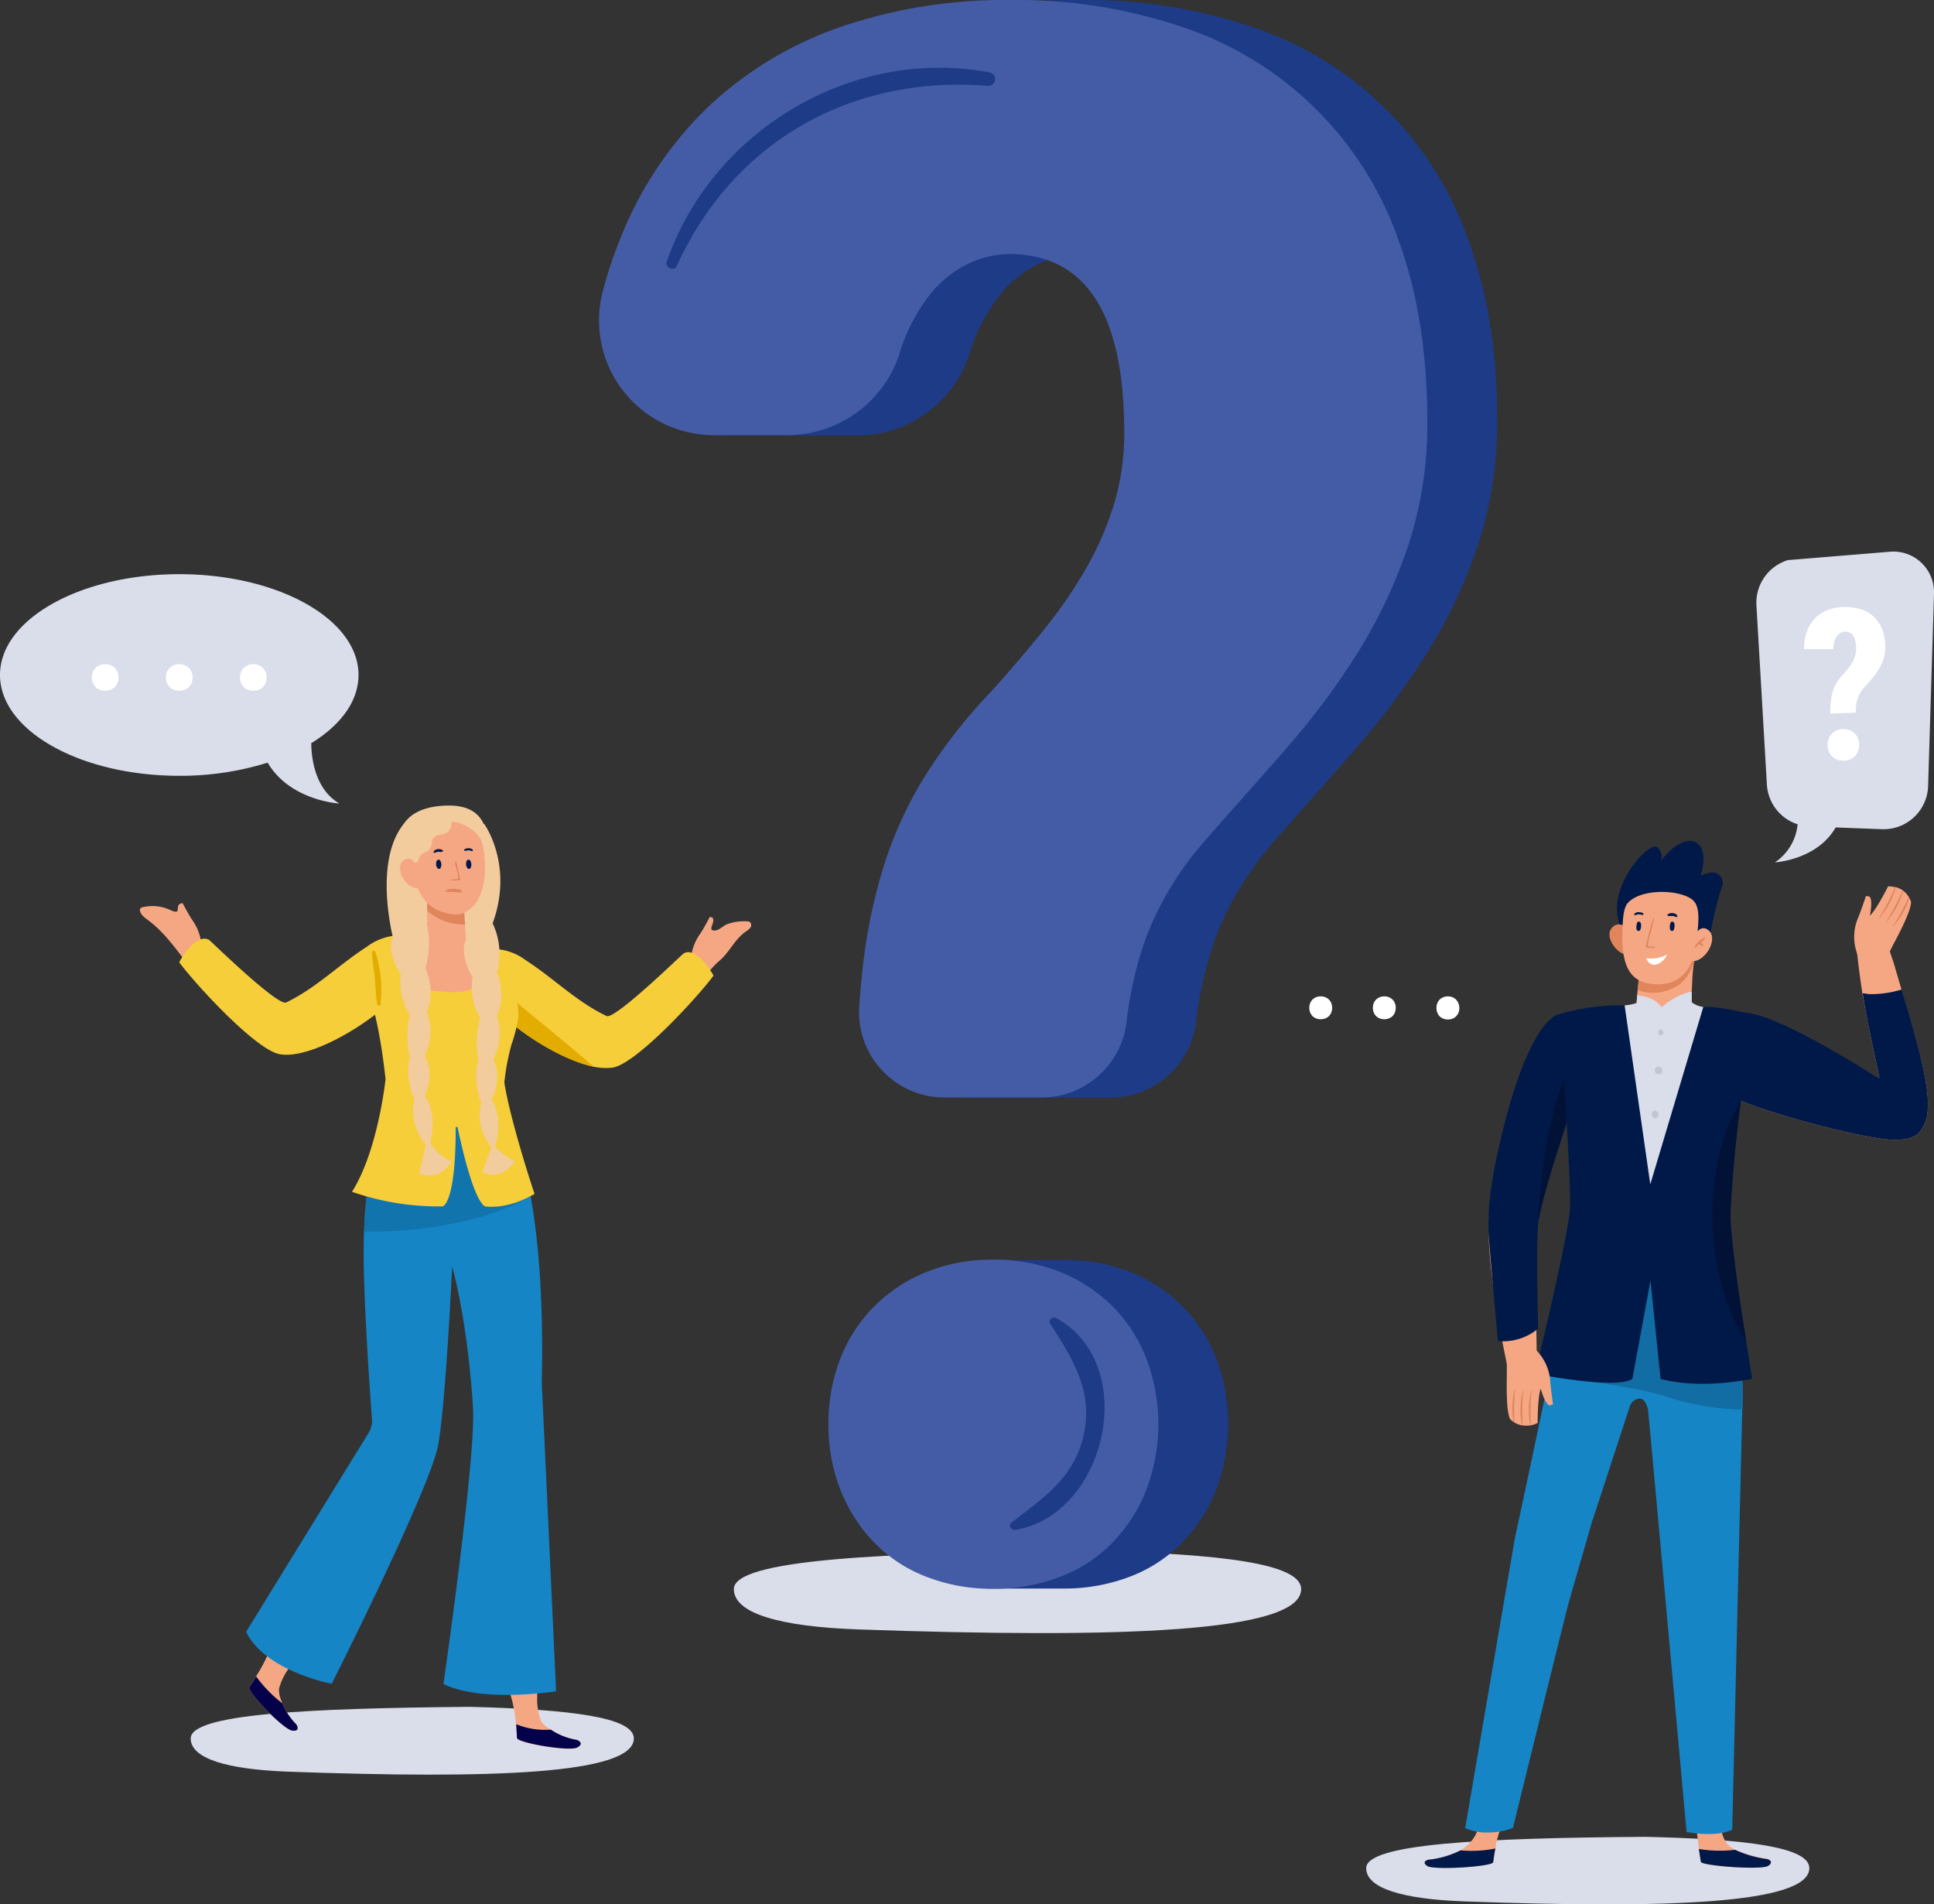 <svg xmlns="http://www.w3.org/2000/svg" viewBox="0 0 309 304.24"><rect x="0" y="0" width="309" height="304.24" fill="#333333" stroke="none"/><defs><style>.cls-1{isolation:isolate;}.cls-2{fill:#fff;}.cls-3,.cls-9{fill:#dadeea;}.cls-3{mix-blend-mode:multiply;}.cls-4{fill:#f5a784;}.cls-5{fill:#1585c6;}.cls-6{fill:#011948;}.cls-7{fill:#116da3;}.cls-8{fill:#e0855c;}.cls-10{fill:#011236;}.cls-11{fill:#c3c6d1;}.cls-12{fill:#05004a;}.cls-13{fill:#1274ad;}.cls-14{fill:#f5ce3a;}.cls-15{fill:#e2ac00;}.cls-16{fill:#f2cc9d;}.cls-17{fill:#1d3b87;}.cls-18{fill:#445ca6;}</style></defs><title>aucun recruteur</title><g class="cls-1"><g id="Calque_2" data-name="Calque 2"><g id="Layer_1" data-name="Layer 1"><path class="cls-2" d="M226.75,64.37a19,19,0,0,1,.1-2.1,8.71,8.71,0,0,1,.36-1.72,6.35,6.35,0,0,1,.68-1.47A8.4,8.4,0,0,1,229,57.74q.47-.52.87-1a7.56,7.56,0,0,0,.69-1,5.36,5.36,0,0,0,.45-1.05,4,4,0,0,0,.17-1.17q0-2.91-1.89-2.91a1.57,1.57,0,0,0-.68.16,1.87,1.87,0,0,0-.64.54,2.94,2.94,0,0,0-.47.92,4.69,4.69,0,0,0-.2,1.35h-4.94a8.65,8.65,0,0,1,.56-3.18,6.07,6.07,0,0,1,1.47-2.22,6,6,0,0,1,2.19-1.3,8.15,8.15,0,0,1,2.71-.43,8.62,8.62,0,0,1,2.88.45,5.67,5.67,0,0,1,3.5,3.48,8.54,8.54,0,0,1,.47,2.93,6.32,6.32,0,0,1-.32,2.06,7.7,7.7,0,0,1-.82,1.74,10.66,10.66,0,0,1-1.17,1.57l-1.36,1.55a5.61,5.61,0,0,0-.64.91,4.66,4.66,0,0,0-.4,1,6.85,6.85,0,0,0-.22,1.06c0,.38-.07.8-.08,1.25Zm-.46,5.35a2.87,2.87,0,0,1,.19-1.07,2.53,2.53,0,0,1,.54-.84,2.65,2.65,0,0,1,.85-.57A2.82,2.82,0,0,1,229,67a2.88,2.88,0,0,1,1.13.21,2.5,2.5,0,0,1,.84.57,2.4,2.4,0,0,1,.55.84,3.08,3.08,0,0,1,.19,1.07,3,3,0,0,1-.19,1.06,2.58,2.58,0,0,1-.55.86,2.5,2.5,0,0,1-.84.57,3.08,3.08,0,0,1-1.13.2,3,3,0,0,1-1.11-.2,2.65,2.65,0,0,1-.85-.57,2.73,2.73,0,0,1-.54-.86A2.81,2.81,0,0,1,226.29,69.72Z"/><path class="cls-3" d="M289.08,298.45c0,5.76-23,6.49-55.17,5.31-9.87-.36-15.63-2.1-15.63-5.31,0-3.86,18.06-4.82,44.66-5C279.05,293.82,289.08,295.08,289.08,298.45Z"/><path class="cls-4" d="M239.75,292.06a18.92,18.92,0,0,0-.79,3,1.57,1.57,0,0,0,0,.23l-.06.29c-.1.56-.2,1.19-.29,1.9s-9.52,1.32-10.54.61.16-1,.16-1a14.58,14.58,0,0,0,5.16-1.5c2.8-1.8,2.83-4,2.83-4C238.07,288.92,239.75,292.06,239.75,292.06Z"/><path class="cls-4" d="M282.52,298.08c-1,.72-10.67,0-10.77-.64s-.22-1.36-.3-1.93a.6.6,0,0,1,0-.12c-.38-2.83-.45-4-.45-4s2.06-2.76,4-.08c0,0-.24,3,2.07,4.1l.15.07.17.08a18.21,18.21,0,0,0,5,1.41S283.56,297.35,282.52,298.08Z"/><path class="cls-5" d="M278.44,222.07l-1.68,70.24a6.06,6.06,0,0,1-1.51.48,8.46,8.46,0,0,1-.9.14,16.63,16.63,0,0,1-3.66-.07c-.43-.05-.77-.1-1-.14l-.22,0s-6.07-67-6.15-67.4a4.33,4.33,0,0,0-.22-.8c-.41-1.09-1-1.18-1.58-1a1.85,1.85,0,0,0-1.14,1.22c-.18.51-5.74,17.61-6,18.31-.29,1-3.76,13-3.83,13.31-.63,2.3-8.82,35.66-8.82,35.66a10.79,10.79,0,0,1-3.94.74l-.6,0a8.1,8.1,0,0,1-3.09-.72s7.94-46.42,8-46.61c.62-2.77,4.65-21.77,5-23.59a2.17,2.17,0,0,1,.07-.33c.1-.5.22-1,.33-1.49s.21-1,.32-1.49c1.85-8.44,3.31-15,3.31-15h24c.06.63.32,1.93.66,3.58C276.84,211.57,278.44,218.81,278.44,222.07Z"/><path class="cls-6" d="M238.92,295.31l-.06.29c-.1.56-.2,1.19-.29,1.9s-9.52,1.32-10.54.61.16-1,.16-1a14.79,14.79,0,0,0,5.16-1.5A19.35,19.35,0,0,0,238.92,295.31Z"/><path class="cls-6" d="M282.52,298.08c-1,.72-10.67,0-10.77-.64s-.22-1.36-.3-1.93a.6.6,0,0,1,0-.12,20.34,20.34,0,0,0,5.76.13l.17.08a18.21,18.21,0,0,0,5,1.41S283.56,297.35,282.52,298.08Z"/><path class="cls-7" d="M278.44,222.07s0,2.66,0,3.12a40.6,40.6,0,0,1-12.32-2.11c-5.12-1.61-14.36-2.63-14.36-2.63l7.25-17h12.82l4.08,3.58C276.84,211.57,278.44,218.81,278.44,222.07Z"/><path class="cls-6" d="M273.27,149.17a55.44,55.44,0,0,1,1.86-7.56,1.65,1.65,0,0,0-1.73-2.23,7.33,7.33,0,0,0-1.68.52s1.31-3.92-.56-5.2-4.75,1.18-5.85,3a1.84,1.84,0,0,0-.58-2.37c-1.34-.87-7.43,5.83-6.23,11.34s1.63,4,1.63,4S272.89,149.88,273.27,149.17Z"/><path class="cls-8" d="M259.86,148.28a1.46,1.46,0,0,0-2.36,0c-1.17,1.41.83,4.12,2.36,4.23A34.71,34.71,0,0,0,259.86,148.28Z"/><path class="cls-4" d="M281.77,164.66c-.76,1.81-3.59,8.76-4.5,14.41-.49,3-2.34,13.35-2.34,13.35-10.65,2.92-21.46,0-21.46,0s-7.33-27-2.38-30.16a10.86,10.86,0,0,1,3.94-1.12,44.87,44.87,0,0,1,4.9-.4l1.5,0,.14-1.56,0-.16.35-3.68a11,11,0,0,0,8.82-2.16,28.43,28.43,0,0,0-.37,3.54c0,.59-.07,1.18-.08,1.72,0,.17,0,.34,0,.51,0,1.16,0,2,0,2l.67,0a26.15,26.15,0,0,1,3.48.41,22.62,22.62,0,0,1,7.13,2.58A.58.58,0,0,1,281.77,164.66Z"/><path class="cls-8" d="M270.76,153.16c-1.37,6.21-7.62,5.79-9.09,5l.27-2.8A10.92,10.92,0,0,0,270.76,153.16Z"/><path class="cls-4" d="M260.13,144.2c-.79.82-.85,2.64-.92,4.66-.19,6.1,1.64,8,4.75,8.34s6.38-.86,7.05-6.52c.34-2.83.7-5.45-.33-6.67C269.14,142.19,262.52,141.71,260.13,144.2Z"/><path class="cls-4" d="M270.58,149.86s.95-2.53,2.46-1.19-.58,5.16-2.88,4.88C270.16,153.55,269.85,150.73,270.58,149.86Z"/><path class="cls-4" d="M308,177.15a5.63,5.63,0,0,1-1.57,4,4.31,4.31,0,0,1-2.08.85,12.4,12.4,0,0,1-1.92.09c-5.06-.13-22.95-5-26.61-7.32-.71-.45-1-1.52-1.07-2.81-.16-3.13,1-7.64,1.13-8.49.14-1,1-1.43,2.26-1.38,5.71.22,20.35,9.31,22.14,10.12-.65-3.19-1.21-5.65-1.72-8.18-.34-1.67-.66-3.37-1-5.34-.18-1.12-.35-2.33-.52-3.68-.12-.92-.24-1.92-.35-3,1.72-.39,4.64-2.32,5.08-.61.13.54.74,2.23.91,2.83.33,1.18,1.89,6.43,2.28,7.77C306.67,167.7,308.27,173.7,308,177.15Z"/><path class="cls-8" d="M272.34,149.82a2.08,2.08,0,0,0-.92.6,2.6,2.6,0,0,0-.67.85c0,.11.1.17.17.11s.35-.4.54-.6a1.16,1.16,0,0,0,.44.35c.14.05.24-.12.18-.24a1.1,1.1,0,0,0-.37-.34,5.81,5.81,0,0,0,.73-.55A.11.11,0,0,0,272.34,149.82Z"/><path class="cls-6" d="M261.89,148.71s-.52.2-.44-.74.44-.72.44-.72.37,0,.31.73S261.89,148.71,261.89,148.71Z"/><path class="cls-6" d="M267.24,148.71s-.53.2-.45-.74.45-.72.45-.72.37,0,.31.73S267.24,148.71,267.24,148.71Z"/><path class="cls-8" d="M264.29,151.2c-.27,0-.88.12-1-.17a8,8,0,0,1,.39-1.9,24.71,24.71,0,0,0,.62-2.53s-.08-.07-.1,0a28.69,28.69,0,0,0-1.22,4.61.14.14,0,0,0,.12.17c.4,0,.78.07,1.17.07C264.39,151.43,264.43,151.22,264.29,151.2Z"/><path class="cls-6" d="M262.47,145.87c-.38-.19-1.08-.24-1.36.15a.12.12,0,0,0,.1.18c.19,0,.36-.1.55-.12a1.52,1.52,0,0,1,.59.09A.16.16,0,0,0,262.47,145.87Z"/><path class="cls-6" d="M268,146.33c-.21-.53-1.15-.58-1.55-.25-.09.07,0,.22.07.25a4.31,4.31,0,0,0,.72,0,2.43,2.43,0,0,1,.58.18A.15.15,0,0,0,268,146.33Z"/><path class="cls-2" d="M263,153.09a5.69,5.69,0,0,0,3.35-.58,2.84,2.84,0,0,1-1.67,1.57C263.46,154.4,263,153.09,263,153.09Z"/><path class="cls-4" d="M250.64,177c-1.63,5.19-4.45,14.73-4.93,17.88-.28,1.82-.3,8.62-.27,14,0,2.63.08,7,.08,7-1.41,2.75-4.79,1.87-4.79,1.87s-.1-.44-.26-1.23c-.22-1.08-.57-2.8-.93-4.87-.88-5-1.89-12-1.68-16.82.21-4.62,5.79-23.65,7.06-27.16a8.87,8.87,0,0,1,8-6.13C255.13,161.55,252.06,172.45,250.64,177Z"/><path class="cls-6" d="M279,214.28c.53,3.48.95,6,.95,6-9.16,1.79-14.64,0-14.64,0l-1.61-15.7-2.89,15.7c-2.48,1.79-15.56-.82-15.56-.82s5.42-22.16,5.6-26.6S249.21,162,249.21,162a34.73,34.73,0,0,1,8.88-1.38c.56,0,1,0,1.48,0,1.18,0,1.86.11,1.86.11s2.12.82,8.82.21c.66-.06,1.29-.09,1.87-.09s1.15,0,1.66.08a31.39,31.39,0,0,1,7.42,1.6c-1.32,2.72-2.33,7.9-3.09,13.33-1,7.29-1.55,15-1.65,17.78-.12,3.22,1.43,13.82,2.5,20.64Z"/><path class="cls-4" d="M240.64,216.2s.14,1.49.11,3.36-.11,6,.54,7.17a2.92,2.92,0,0,0,.51.42.56.56,0,0,0,.15.1,3.6,3.6,0,0,0,1.21.46l.12,0a3.29,3.29,0,0,0,1.2,0l.11,0a4.38,4.38,0,0,0,1.08-.38s0-4.17.49-5.49c0,0,.66,2.49,1.44,2.69l.53-.17s-.4-2.76-.47-4a7.75,7.75,0,0,0-2.64-5.05S241.73,214.31,240.64,216.2Z"/><path class="cls-8" d="M244.48,227.69l.11,0a43.56,43.56,0,0,1,.1-5.59s-.05,0-.06,0A13.4,13.4,0,0,0,244.48,227.69Z"/><path class="cls-8" d="M243.16,227.71l.12,0a41.93,41.93,0,0,1,.09-5.6s-.05,0-.06,0A13.17,13.17,0,0,0,243.16,227.71Z"/><path class="cls-8" d="M241.8,227.15a.56.56,0,0,0,.15.1,47,47,0,0,1,.11-5.3s-.05,0-.06,0A12.88,12.88,0,0,0,241.8,227.15Z"/><path class="cls-9" d="M272.15,160.84l-8.48,28.37-4.1-28.6a7.76,7.76,0,0,0,1.91-.37l.09-1.08,0-.16c1,.16,2.88.41,3.92,1.92a11.09,11.09,0,0,1,4.55-2.47l.25,0v.09c0,.14,0,.28,0,.42l0,1.16a3.78,3.78,0,0,0,1.86.75Z"/><path class="cls-6" d="M250.3,179.39s-3.52,10.53-4.39,15.09c-.07.39-.12.71-.15,1-.36,3.79,0,16.76,0,16.76a8.68,8.68,0,0,1-6.44,2s-1.43-15.87-1.49-17a40.31,40.31,0,0,1,.31-6.59c.06-.46.12-.91.19-1.34.47-3.32,1.11-5.86,1.11-5.86C244.26,162,249.21,162,249.21,162,254.16,165.05,250.3,179.39,250.3,179.39Z"/><path class="cls-6" d="M308,177.15a5.63,5.63,0,0,1-1.57,4,4.31,4.31,0,0,1-2.08.85,12.4,12.4,0,0,1-1.92.09c-5.06-.13-22.95-5-26.61-7.32-.71-.45-1-1.52-1.07-2.81a39.45,39.45,0,0,1,3.27-9.64c0-.08.53-.48.56-.56,5.72.22,19.91,9.64,21.7,10.45-1.08-5.31-1.92-8.6-2.68-13.52.38,0,.76.12,1.09.13a16.57,16.57,0,0,0,5.14-.74C305.82,164.72,308.33,172.89,308,177.15Z"/><path class="cls-4" d="M301.17,153.73s.55-1.39,1.41-3,2.79-5.28,2.75-6.65a3.22,3.22,0,0,0-.26-.6l-.09-.16a3.47,3.47,0,0,0-.88-1l-.09-.07a3.29,3.29,0,0,0-1.1-.51l-.11,0a4.78,4.78,0,0,0-1.13-.14s-1.87,3.73-2.91,4.68c0,0,.53-2.52-.08-3.05l-.55-.09s-.88,2.65-1.38,3.79a7.77,7.77,0,0,0,.08,5.7S299.35,154.93,301.17,153.73Z"/><path class="cls-8" d="M302.91,141.74l-.11,0a41.22,41.22,0,0,1-2.61,5s0,.07.06,0A13.45,13.45,0,0,0,302.91,141.74Z"/><path class="cls-8" d="M304.1,142.32l-.09-.07a43.31,43.31,0,0,1-2.61,4.95s0,.07.05,0A13.14,13.14,0,0,0,304.1,142.32Z"/><path class="cls-8" d="M305.07,143.43l-.09-.16a46.73,46.73,0,0,1-2.49,4.68s0,.07.05,0A12,12,0,0,0,305.07,143.43Z"/><path class="cls-10" d="M250.3,179.39s-3.58,10.52-4.39,15.09l-.2.41s.77-14.54,4.18-22.42C249.89,172.47,250,173.42,250.3,179.39Z"/><path class="cls-10" d="M279,214.27c-.29-.39-5.21-7.41-5.41-19.39-.2-12.31,4.56-19,4.56-19-1,7.29-1.55,15-1.65,17.78C276.34,196.85,277.89,207.45,279,214.27Z"/><path class="cls-11" d="M265.35,164.43a.51.51,0,0,0,0,1A.51.51,0,0,0,265.35,164.43Z"/><path class="cls-11" d="M265,170.4a.61.61,0,0,0,0,1.22A.61.61,0,0,0,265,170.4Z"/><path class="cls-11" d="M264.44,177.41a.63.63,0,0,0,0,1.25A.63.63,0,0,0,264.44,177.41Z"/><path class="cls-9" d="M285.67,89.48,302,88.14a6.49,6.49,0,0,1,7,6.66l-.94,30.77a7.12,7.12,0,0,1-7.38,6.9l-7.39-.28c-3,5.22-9.71,5.58-9.71,5.58a8.24,8.24,0,0,0,3.63-6.08,7.11,7.11,0,0,1-4.91-6.35l-1.67-28.63A7.12,7.12,0,0,1,285.67,89.48Z"/><path class="cls-2" d="M292.42,114a19.37,19.37,0,0,1,.1-2,8.69,8.69,0,0,1,.34-1.63,6.19,6.19,0,0,1,.64-1.38,8.05,8.05,0,0,1,1-1.27c.3-.33.57-.65.82-1a7.76,7.76,0,0,0,.66-.95,4.75,4.75,0,0,0,.42-1,3.59,3.59,0,0,0,.16-1.11c0-1.83-.59-2.75-1.78-2.75a1.41,1.41,0,0,0-.64.16,1.64,1.64,0,0,0-.6.5,2.74,2.74,0,0,0-.45.87,4.65,4.65,0,0,0-.19,1.27h-4.66a8.25,8.25,0,0,1,.52-3,5.91,5.91,0,0,1,1.4-2.09,5.66,5.66,0,0,1,2.06-1.23,8.57,8.57,0,0,1,5.27,0,5.39,5.39,0,0,1,2,1.25,5.63,5.63,0,0,1,1.28,2,8.09,8.09,0,0,1,.44,2.77,5.94,5.94,0,0,1-.3,1.94,7.45,7.45,0,0,1-.77,1.64,11.81,11.81,0,0,1-1.1,1.48c-.42.48-.86,1-1.29,1.46a5.59,5.59,0,0,0-.6.86,4.42,4.42,0,0,0-.38.9,7.35,7.35,0,0,0-.21,1c0,.36-.07.75-.08,1.18Zm-.42,5a2.75,2.75,0,0,1,.18-1,2.3,2.3,0,0,1,1.31-1.33,2.51,2.51,0,0,1,1-.2,2.62,2.62,0,0,1,1.07.2,2.48,2.48,0,0,1,.8.53,2.38,2.38,0,0,1,.51.8,2.9,2.9,0,0,1,0,2,2.42,2.42,0,0,1-.51.81,2.2,2.2,0,0,1-.8.53,2.8,2.8,0,0,1-1.07.19,2.68,2.68,0,0,1-1-.19,2.12,2.12,0,0,1-.8-.53,2.42,2.42,0,0,1-.51-.81A2.73,2.73,0,0,1,292,119.09Z"/><path class="cls-3" d="M101.27,277.73c0,5.76-23,6.48-55.17,5.31-9.87-.36-15.63-2.1-15.63-5.31,0-3.87,18.06-4.82,44.66-5.05C91.24,273.1,101.27,274.35,101.27,277.73Z"/><path class="cls-4" d="M81,245.81a5.21,5.21,0,0,1,1.53-.17,4.12,4.12,0,0,1,2,.38c1.72,1,1.19,4.2,1.17,5.81,0,5,.18,19.66.12,19.68a9.67,9.67,0,0,0,.68,3.55A4.71,4.71,0,0,0,88,276.32,10.51,10.51,0,0,0,92.17,278s1.31.49.08,1.2-9.61-.75-9.65-1.51-.1-1.55-.16-2.19a24.64,24.64,0,0,0-.58-3.67c-.72-2.66-1.33-5.35-1.9-8.05-1-4.8-2.95-10.38-1.22-15.15a4.38,4.38,0,0,1,1.94-2.65A2.6,2.6,0,0,1,81,245.81Z"/><path class="cls-12" d="M82.6,277.65c0,.76,8.41,2.22,9.65,1.51s-.08-1.2-.08-1.2A10.51,10.51,0,0,1,88,276.32a12,12,0,0,1-5.51-.86C82.5,276.1,82.56,276.84,82.6,277.65Z"/><path class="cls-4" d="M46.7,276.48c1.42.16.64-1,.64-1a10.22,10.22,0,0,1-2.23-3.36l-.18-.47a4.59,4.59,0,0,1-.36-1.83,9.62,9.62,0,0,1,1.56-3.25c.07,0,8.62-11.95,11.6-15.9,1-1.29,3.31-3.56,2.52-5.37a4.17,4.17,0,0,0-1.41-1.51,5.27,5.27,0,0,0-1.33-.78l-.37-.11a4.25,4.25,0,0,0-3.13,1c-4.22,2.8-6,8.44-8,12.91-1.14,2.5-2.25,5-3.25,7.59A24.73,24.73,0,0,1,41,267.67a.42.42,0,0,1-.09.14c-.31.53-.67,1.1-1.09,1.73S45.28,276.32,46.7,276.48Z"/><path class="cls-5" d="M88.85,270.2s-11.8,1.88-18-1.17c0,0,5.24-36.33,4.72-44.21-.92-14.33-3.33-22.48-3.33-22.48s-1,21.49-2.21,28.4S53,269,53,269,42.39,267,39.32,260.7L58.9,228.9a3.59,3.59,0,0,0,.53-2.13c-.33-4.42-1.47-20.54-1.31-28.32,0-.55,0-1.11.05-1.68a69.09,69.09,0,0,1,.63-7.46,43,43,0,0,1,3.26-11.76,54.74,54.74,0,0,0,9,1.36,38,38,0,0,0,4.66.07,23,23,0,0,0,5-.75s2,2.73,3.6,10.56c.15.75.31,1.54.47,2.39,1.18,6.6,2.08,16.19,1.77,29.75Z"/><path class="cls-12" d="M46.7,276.48c1.42.16.64-1,.64-1a10.22,10.22,0,0,1-2.23-3.36,20.94,20.94,0,0,1-4.19-4.3c-.31.53-.67,1.1-1.09,1.73S45.28,276.32,46.7,276.48Z"/><path class="cls-13" d="M84.74,191.18c-9.6,5.22-21.57,5.66-26.57,5.59a69.09,69.09,0,0,1,.63-7.46A19.66,19.66,0,0,1,62.66,187l10.86-10.48,10.75,12.28C84.42,189.54,84.58,190.33,84.74,191.18Z"/><path class="cls-4" d="M109.28,160.47c1-1.37,2.07-2.73,3.13-4.07a15.47,15.47,0,0,1,2.34-2.75c1.77-1.38,2.55-3.56,4.47-4.87a2.17,2.17,0,0,0,.69-.62.65.65,0,0,0-.09-.84.9.9,0,0,0-.51-.13,8.12,8.12,0,0,0-3.17.47c-.63.26-1.25,1-2,1-1.21,0,.26-1.36-.31-2.06l-.41-.14s-1,1.94-1.58,2.76a8.05,8.05,0,0,0-1.42,3.66s-3.59,3.77-4,5C105.62,160,108.26,160.92,109.28,160.47Z"/><path class="cls-14" d="M114,155.87c-2.66,3.59-12.29,14-16.06,14.68a8.87,8.87,0,0,1-3-.12c-4.24-.85-9.81-4.07-13.62-7.31-2.16-1.83-3.76-3.66-4.23-5.07-.9-2.71-1.16-6.63,2.83-6.36A9,9,0,0,1,84,153.4c4.54,2.94,8,6.55,12.91,8.92,1.33.64,12.15-9.95,12.32-10C111,151.27,113.34,154.59,114,155.87Z"/><path class="cls-15" d="M94.9,170.43c-4.24-.85-9.81-4.07-13.62-7.31l1.31-2.9S89.72,166,94.9,170.43Z"/><path class="cls-4" d="M62.17,162a59.14,59.14,0,0,1,.37,8.31c0,1,.28,1.86.26,2.82,0,.26-.49,3.47-.55,3.45a42,42,0,0,0,14.93,1.18,18.54,18.54,0,0,0,2.88-1.55s1.19-10.29,2.17-13.06c.23-.65-3-4.19-3-5.39a44,44,0,0,0-.49-7.61c0-.2-.39-.06-.57-.09-1.8-.28-3.43-.35-3.43-.35l-.52-5.33c-.27-2.79-6-1.59-6-1.59v6.86a15.56,15.56,0,0,1-2.85.31l-.51,0a21,21,0,0,0-3.63.48c-1.38.37-.92,1.41-.76,2.66.38,2.88,1.21,5.67,1.64,8.54C62.14,161.76,62.15,161.87,62.17,162Z"/><path class="cls-4" d="M33.32,158.35c-1-1.38-2.07-2.74-3.13-4.08-2.12-2.67-3.91-5.37-6.72-7.41-.49-.36-1-.77-1.11-1.38a.48.48,0,0,1,.08-.37.61.61,0,0,1,.34-.17,6.7,6.7,0,0,1,4.39.43c2.22,1,.41-.92,2-1.08.51.92,1,1.87,1.59,2.75a8.14,8.14,0,0,1,1.41,3.66s3.59,3.77,4,5C37,157.86,34.34,158.79,33.32,158.35Z"/><path class="cls-14" d="M44.7,168.42c-3.78-.66-13.4-11.08-16.06-14.68.62-1.28,2.95-4.6,4.76-3.59.17.09,11,10.69,12.33,10,4.86-2.36,8.37-6,12.9-8.91a8.8,8.8,0,0,1,4.09-1.71c4-.28,3.73,3.64,2.83,6.35C64,160.48,50.76,169.47,44.7,168.42Z"/><path class="cls-14" d="M80.58,172.93a37.64,37.64,0,0,1,1.14-6.05,23.59,23.59,0,0,0,1.08-4.24,7.29,7.29,0,0,0-.21-2.42,67.24,67.24,0,0,0-3.19-6.77s-1.39,5-6.6,5.07a51.31,51.31,0,0,1-8.15-.87c-1-.17-6.26-2.15-7.15-2.25,0,0,2.62,3.44,4.1,17,0,0-1.18,11.4-5.36,18a42,42,0,0,0,14.49,2.33s2.1-.34,2.08-12.68h.29c.71,3.4,2.6,11.63,4.39,12.68,0,0,3.49.63,7.92-2C85.41,190.81,81.51,179.05,80.58,172.93Z"/><path class="cls-8" d="M68.22,143.49v2a9.1,9.1,0,0,0,6.33,2.21l-.33-3.4C73,142.84,69.44,143.28,68.22,143.49Z"/><path class="cls-8" d="M65.09,138.6a2,2,0,0,1,.86.56,2.5,2.5,0,0,1,.64.81c0,.1-.1.16-.16.1s-.34-.38-.51-.56a1.23,1.23,0,0,1-.42.33.16.16,0,0,1-.17-.23,1,1,0,0,1,.35-.33,5.13,5.13,0,0,1-.69-.51A.1.1,0,0,1,65.09,138.6Z"/><path class="cls-16" d="M77.37,131.64s4.75,6.54,1.34,15.87a11.19,11.19,0,0,1,.69,7.81s1.56,3.69,0,6.94a9,9,0,0,1-.62,7s1.64,2.42-.25,6.43c0,0,2,2.33.59,7.5a9.92,9.92,0,0,0,3.17,2.35s-2,3.24-5.21,1.72l1.44-4a7.89,7.89,0,0,1-1.64-7.08s-1.46-3.88-.42-6.75a14.65,14.65,0,0,1,.26-6.81,9.5,9.5,0,0,1-1.21-6.49s-2.23-3.55-1.07-6l-.31-5.34S73.79,132.52,77.37,131.64Z"/><path class="cls-16" d="M66.1,130.1a58.37,58.37,0,0,1,2.12,17.66,13.94,13.94,0,0,1-.24,6.92s1.7,3.63.23,6.94a9,9,0,0,1-.35,7.06s1.73,2.35,0,6.43c0,0,2.08,2.25.87,7.47a8.26,8.26,0,0,0,3.41,3s-1.83,3.31-5.14,1.92l1-4.65a8.44,8.44,0,0,1-1.82-7.19s-1.61-3.82-.69-6.72a15,15,0,0,1,0-6.82,9.51,9.51,0,0,1-1.45-6.44s-2.36-3.47-1.29-6C62.8,149.68,59,135.33,66.1,130.1Z"/><path class="cls-16" d="M77.49,137.69s2.6-9-5.7-9c-9.63,0-8.81,7.42-7.26,10S77.79,141.64,77.49,137.69Z"/><path class="cls-4" d="M76.61,133.78c.62.87.81,2.49.87,4.4.18,5.78-2.61,7.9-4.5,7.9s-6-.82-6.67-6.17c-.32-2.68-.3-4.93.31-6.32C67.92,130.7,73.9,130,76.61,133.78Z"/><path class="cls-8" d="M72.22,140.46c.25,0,.83.11,1-.16a7.21,7.21,0,0,0-.37-1.8c-.06-.25-.12-.48-.19-.7l.07-.05a.52.52,0,0,1,.16-.06c.24.92.41,1.89.63,2.76a.13.13,0,0,1-.12.16c-.37,0-.73.07-1.1.07C72.12,140.68,72.09,140.48,72.22,140.46Z"/><path class="cls-16" d="M72.09,131.9a1.85,1.85,0,0,1-.65,1.09,3.53,3.53,0,0,1-1.24.39,1.45,1.45,0,0,0-1.08.69,3.77,3.77,0,0,0-.17.9,1.61,1.61,0,0,1-.76,1.08c-.35.21-.79.28-1,.61a4.44,4.44,0,0,0-.36.8c-.13.26-.43.49-.68.37A8,8,0,0,1,65,135a4.88,4.88,0,0,1,1.69-4.28,5.19,5.19,0,0,1,4.39-1C72.23,129.91,72.33,130.82,72.09,131.9Z"/><path class="cls-4" d="M66.72,138.64s-.91-2.39-2.33-1.12.53,4.69,2.71,4.42C67.1,141.94,67.41,139.46,66.72,138.64Z"/><path class="cls-6" d="M74.26,135.65c.36-.18,1-.23,1.29.14a.12.12,0,0,1-.1.17c-.18,0-.33-.1-.51-.11a1.49,1.49,0,0,0-.56.08A.15.15,0,0,1,74.26,135.65Z"/><path class="cls-6" d="M69.27,136.09c.2-.51,1.09-.56,1.47-.24a.14.14,0,0,1-.07.23,3.08,3.08,0,0,1-.68,0,2.69,2.69,0,0,0-.55.17A.14.14,0,0,1,69.27,136.09Z"/><path class="cls-8" d="M73.67,142.19a3.3,3.3,0,0,0-1.39-.18,1.53,1.53,0,0,0-1.13.32,0,0,0,0,0,0,.07,2.19,2.19,0,0,0,1,.08c.46,0,.92.11,1.38.1C73.75,142.58,73.87,142.28,73.67,142.19Z"/><path class="cls-6" d="M70.33,137.48a.3.3,0,0,0-.51,0l-.07.09a1,1,0,0,0-.07.32c0,.06,0,.11,0,.16a1,1,0,0,0,.19.61c.11.17.42.23.52,0A1.18,1.18,0,0,0,70.33,137.48Z"/><path class="cls-6" d="M75.12,137.48a.3.3,0,0,0-.51,0l-.07.09a1,1,0,0,0-.07.32,1,1,0,0,0,0,.16,1,1,0,0,0,.19.61c.11.17.42.23.52,0A1.18,1.18,0,0,0,75.12,137.48Z"/><path class="cls-15" d="M60,152.11c-.1-.3-.59-.26-.57.08.07,1.47.36,2.94.49,4.41.12,1.29.12,2.6.36,3.88,0,.25.48.26.51,0A20.64,20.64,0,0,0,60,152.11Z"/><path class="cls-9" d="M49.73,118.73c4.68-2.87,7.55-6.69,7.55-10.9,0-8.89-12.82-16.1-28.64-16.1S0,98.94,0,107.83s12.82,16.11,28.64,16.11a46.78,46.78,0,0,0,14.12-2.1c3.61,6.11,11.46,6.53,11.46,6.53C50.36,126.09,49.76,121.26,49.73,118.73Z"/><path class="cls-2" d="M14.68,108.23a2.32,2.32,0,0,1,.15-.84,2,2,0,0,1,.42-.67,2.05,2.05,0,0,1,.67-.44,2.09,2.09,0,0,1,.88-.17,2.14,2.14,0,0,1,.89.17,2.05,2.05,0,0,1,.67.44,2,2,0,0,1,.42.67,2.32,2.32,0,0,1,.15.84,2.24,2.24,0,0,1-.15.84,2.16,2.16,0,0,1-.42.68,2.08,2.08,0,0,1-.67.45,2.52,2.52,0,0,1-.89.15,2.46,2.46,0,0,1-.88-.15,2.08,2.08,0,0,1-.67-.45,2.16,2.16,0,0,1-.42-.68A2.24,2.24,0,0,1,14.68,108.23Z"/><path class="cls-2" d="M26.51,108.23a2.32,2.32,0,0,1,.15-.84,1.88,1.88,0,0,1,.43-.67,2,2,0,0,1,.67-.44,2,2,0,0,1,.87-.17,2.11,2.11,0,0,1,.89.17,2,2,0,0,1,.67.44,2,2,0,0,1,.43.67,2.32,2.32,0,0,1,.15.84,2.24,2.24,0,0,1-.15.84,2.18,2.18,0,0,1-.43.68,2,2,0,0,1-.67.45,2.48,2.48,0,0,1-.89.15,2.41,2.41,0,0,1-.87-.15,2,2,0,0,1-.67-.45,2,2,0,0,1-.43-.68A2.24,2.24,0,0,1,26.51,108.23Z"/><path class="cls-2" d="M38.34,108.23a2.13,2.13,0,0,1,.16-.84,2,2,0,0,1,.42-.67,2.19,2.19,0,0,1,1.55-.61,2.14,2.14,0,0,1,.89.17,1.91,1.91,0,0,1,.66.44,1.88,1.88,0,0,1,.43.67,2.32,2.32,0,0,1,.15.84,2.24,2.24,0,0,1-.15.84,2,2,0,0,1-.43.68,1.93,1.93,0,0,1-.66.45,2.52,2.52,0,0,1-.89.15,2.42,2.42,0,0,1-.88-.15,2.08,2.08,0,0,1-.67-.45,2.16,2.16,0,0,1-.42-.68A2.06,2.06,0,0,1,38.34,108.23Z"/><path class="cls-2" d="M209.19,161a1.88,1.88,0,0,1,.13-.72,1.68,1.68,0,0,1,.36-.57,1.85,1.85,0,0,1,.58-.39,2,2,0,0,1,.75-.14,2,2,0,0,1,.76.14,1.85,1.85,0,0,1,.58.39,1.68,1.68,0,0,1,.36.57,1.88,1.88,0,0,1,.13.72,1.93,1.93,0,0,1-.13.73,1.83,1.83,0,0,1-.36.58,1.67,1.67,0,0,1-.58.38,2,2,0,0,1-.76.14,2,2,0,0,1-.75-.14,1.67,1.67,0,0,1-.58-.38,1.83,1.83,0,0,1-.36-.58A1.93,1.93,0,0,1,209.19,161Z"/><path class="cls-2" d="M219.35,161a1.88,1.88,0,0,1,.13-.72,1.68,1.68,0,0,1,.36-.57,1.85,1.85,0,0,1,.58-.39,2,2,0,0,1,.75-.14,2,2,0,0,1,.76.14,1.85,1.85,0,0,1,.58.39,1.68,1.68,0,0,1,.36.57,1.88,1.88,0,0,1,.13.72,1.93,1.93,0,0,1-.13.73,1.83,1.83,0,0,1-.36.58,1.67,1.67,0,0,1-.58.38,2,2,0,0,1-.76.14,2,2,0,0,1-.75-.14,1.67,1.67,0,0,1-.58-.38,1.83,1.83,0,0,1-.36-.58A1.93,1.93,0,0,1,219.35,161Z"/><path class="cls-2" d="M229.51,161a1.88,1.88,0,0,1,.13-.72,1.68,1.68,0,0,1,.36-.57,1.85,1.85,0,0,1,.58-.39,2,2,0,0,1,.75-.14,2,2,0,0,1,.76.14,1.75,1.75,0,0,1,.94,1,1.88,1.88,0,0,1,.13.72,1.93,1.93,0,0,1-.13.73,1.85,1.85,0,0,1-.37.58,1.54,1.54,0,0,1-.57.38,2,2,0,0,1-.76.14,2,2,0,0,1-.75-.14,1.67,1.67,0,0,1-.58-.38,1.83,1.83,0,0,1-.36-.58A1.93,1.93,0,0,1,229.51,161Z"/><path class="cls-3" d="M207.89,253.87c0,7-29.39,7.88-70.64,6.45-12.62-.44-20-2.55-20-6.45,0-4.69,23.12-5.86,57.18-6.12C195.05,248.25,207.89,249.77,207.89,253.87Z"/><path class="cls-17" d="M189.07,208.85a24.91,24.91,0,0,0-8.27-5.55,27.75,27.75,0,0,0-10.21-2,3.15,3.15,0,0,0-.46,0H158l1.69,1.78-.68.26a24.91,24.91,0,0,0-8.27,5.55,24.26,24.26,0,0,0-5.28,8.27,29.71,29.71,0,0,0,0,20.8,25.35,25.35,0,0,0,5.28,8.36,23.2,23.2,0,0,0,8.27,5.54l.07,0-1.28,1.92,12,0a29.2,29.2,0,0,0,11-2,23.2,23.2,0,0,0,8.27-5.54,25.51,25.51,0,0,0,5.28-8.36,29.71,29.71,0,0,0,0-20.8A24.41,24.41,0,0,0,189.07,208.85Z"/><path class="cls-17" d="M234.61,38.37a54.86,54.86,0,0,0-34.2-33.94A83,83,0,0,0,172.35,0a81.2,81.2,0,0,0-26.52,4.18,58.78,58.78,0,0,0-21.32,12.7A59.62,59.62,0,0,0,110.1,38.54a75,75,0,0,0-4.69,18.94,10.86,10.86,0,0,0,10.84,12.1h20.64a18.88,18.88,0,0,0,18-13l0-.11a29.15,29.15,0,0,1,4.61-9,17.56,17.56,0,0,1,6.22-5.2,15.46,15.46,0,0,1,6.65-1.62q18.42,0,18.42,28.48a38.79,38.79,0,0,1-1.62,11.43,50.65,50.65,0,0,1-4.43,10.23,73.42,73.42,0,0,1-6.74,9.81q-3.91,4.86-8.53,10a85.4,85.4,0,0,0-10.32,13.13A63.69,63.69,0,0,0,152.48,138a85.68,85.68,0,0,0-3.49,16.8q-.69,6.14-.92,13.31a7.06,7.06,0,0,0,7.06,7.24h22.31a13.76,13.76,0,0,0,13.66-12.08v-.11a63.65,63.65,0,0,1,2.14-10.41,45.74,45.74,0,0,1,3.92-9.3,56.22,56.22,0,0,1,6.22-8.86q6.83-7.68,13.31-15.1a119,119,0,0,0,11.42-15.35,81.22,81.22,0,0,0,8-17A62.16,62.16,0,0,0,239.21,67Q239.21,50.83,234.61,38.37Z"/><path class="cls-18" d="M150.87,175.33a13.64,13.64,0,0,1-13.58-14.65q.21-3.06.53-5.9a86.41,86.41,0,0,1,3.5-16.8A63.25,63.25,0,0,1,148,123.65a85.4,85.4,0,0,1,10.32-13.13q4.61-5.11,8.53-10a73.32,73.32,0,0,0,6.73-9.81A50.14,50.14,0,0,0,178,80.5a38.79,38.79,0,0,0,1.62-11.43q0-28.47-18.42-28.48a15.43,15.43,0,0,0-6.65,1.62,17.59,17.59,0,0,0-6.23,5.2,29.36,29.36,0,0,0-4.6,9l0,.11a18.86,18.86,0,0,1-17.94,13H114.09A18.33,18.33,0,0,1,96.25,46.77a66.07,66.07,0,0,1,2.69-8.23,59.62,59.62,0,0,1,14.41-21.66,58.78,58.78,0,0,1,21.32-12.7A81.2,81.2,0,0,1,161.19,0a83,83,0,0,1,28.06,4.43,54.88,54.88,0,0,1,34.19,33.94Q228,50.82,228.05,67A62.43,62.43,0,0,1,225,87.15a81.22,81.22,0,0,1-8,17,119,119,0,0,1-11.43,15.35c-4.32,5-8.82,9.93-13.3,15.1a51.9,51.9,0,0,0-6.22,8.86,46.34,46.34,0,0,0-3.93,9.3A63.66,63.66,0,0,0,180,163.14v.11a13.68,13.68,0,0,1-13.54,12.08Zm-18.5,52.19a28.28,28.28,0,0,1,1.87-10.41,24.48,24.48,0,0,1,5.29-8.27,25.09,25.09,0,0,1,8.27-5.54,27.72,27.72,0,0,1,10.83-2.05,28.2,28.2,0,0,1,11,2.05,25.09,25.09,0,0,1,8.27,5.54,24.48,24.48,0,0,1,5.29,8.27,29.73,29.73,0,0,1,0,20.81,25.37,25.37,0,0,1-5.29,8.36,23.12,23.12,0,0,1-8.27,5.54,29.14,29.14,0,0,1-11,2,28.65,28.65,0,0,1-10.83-2,23.12,23.12,0,0,1-8.27-5.54,25.37,25.37,0,0,1-5.29-8.36A28.19,28.19,0,0,1,132.37,227.52Z"/><path class="cls-17" d="M168.75,210.57c-.58-.32-1.33.34-.94.94,3.77,5.85,7.08,11.09,5.18,18.38-1.68,6.43-6.49,9.57-11.41,13.38-.6.47.08,1.24.66,1.14C176.76,242,182.26,218,168.75,210.57Z"/><path class="cls-17" d="M158.23,11.6c-22-4.22-44.42,9.2-51.71,30.22-.32.93,1.2,1.59,1.61.68,9.05-20,28.07-30.6,49.82-28.77A1.09,1.09,0,0,0,158.23,11.6Z"/></g></g></g></svg>